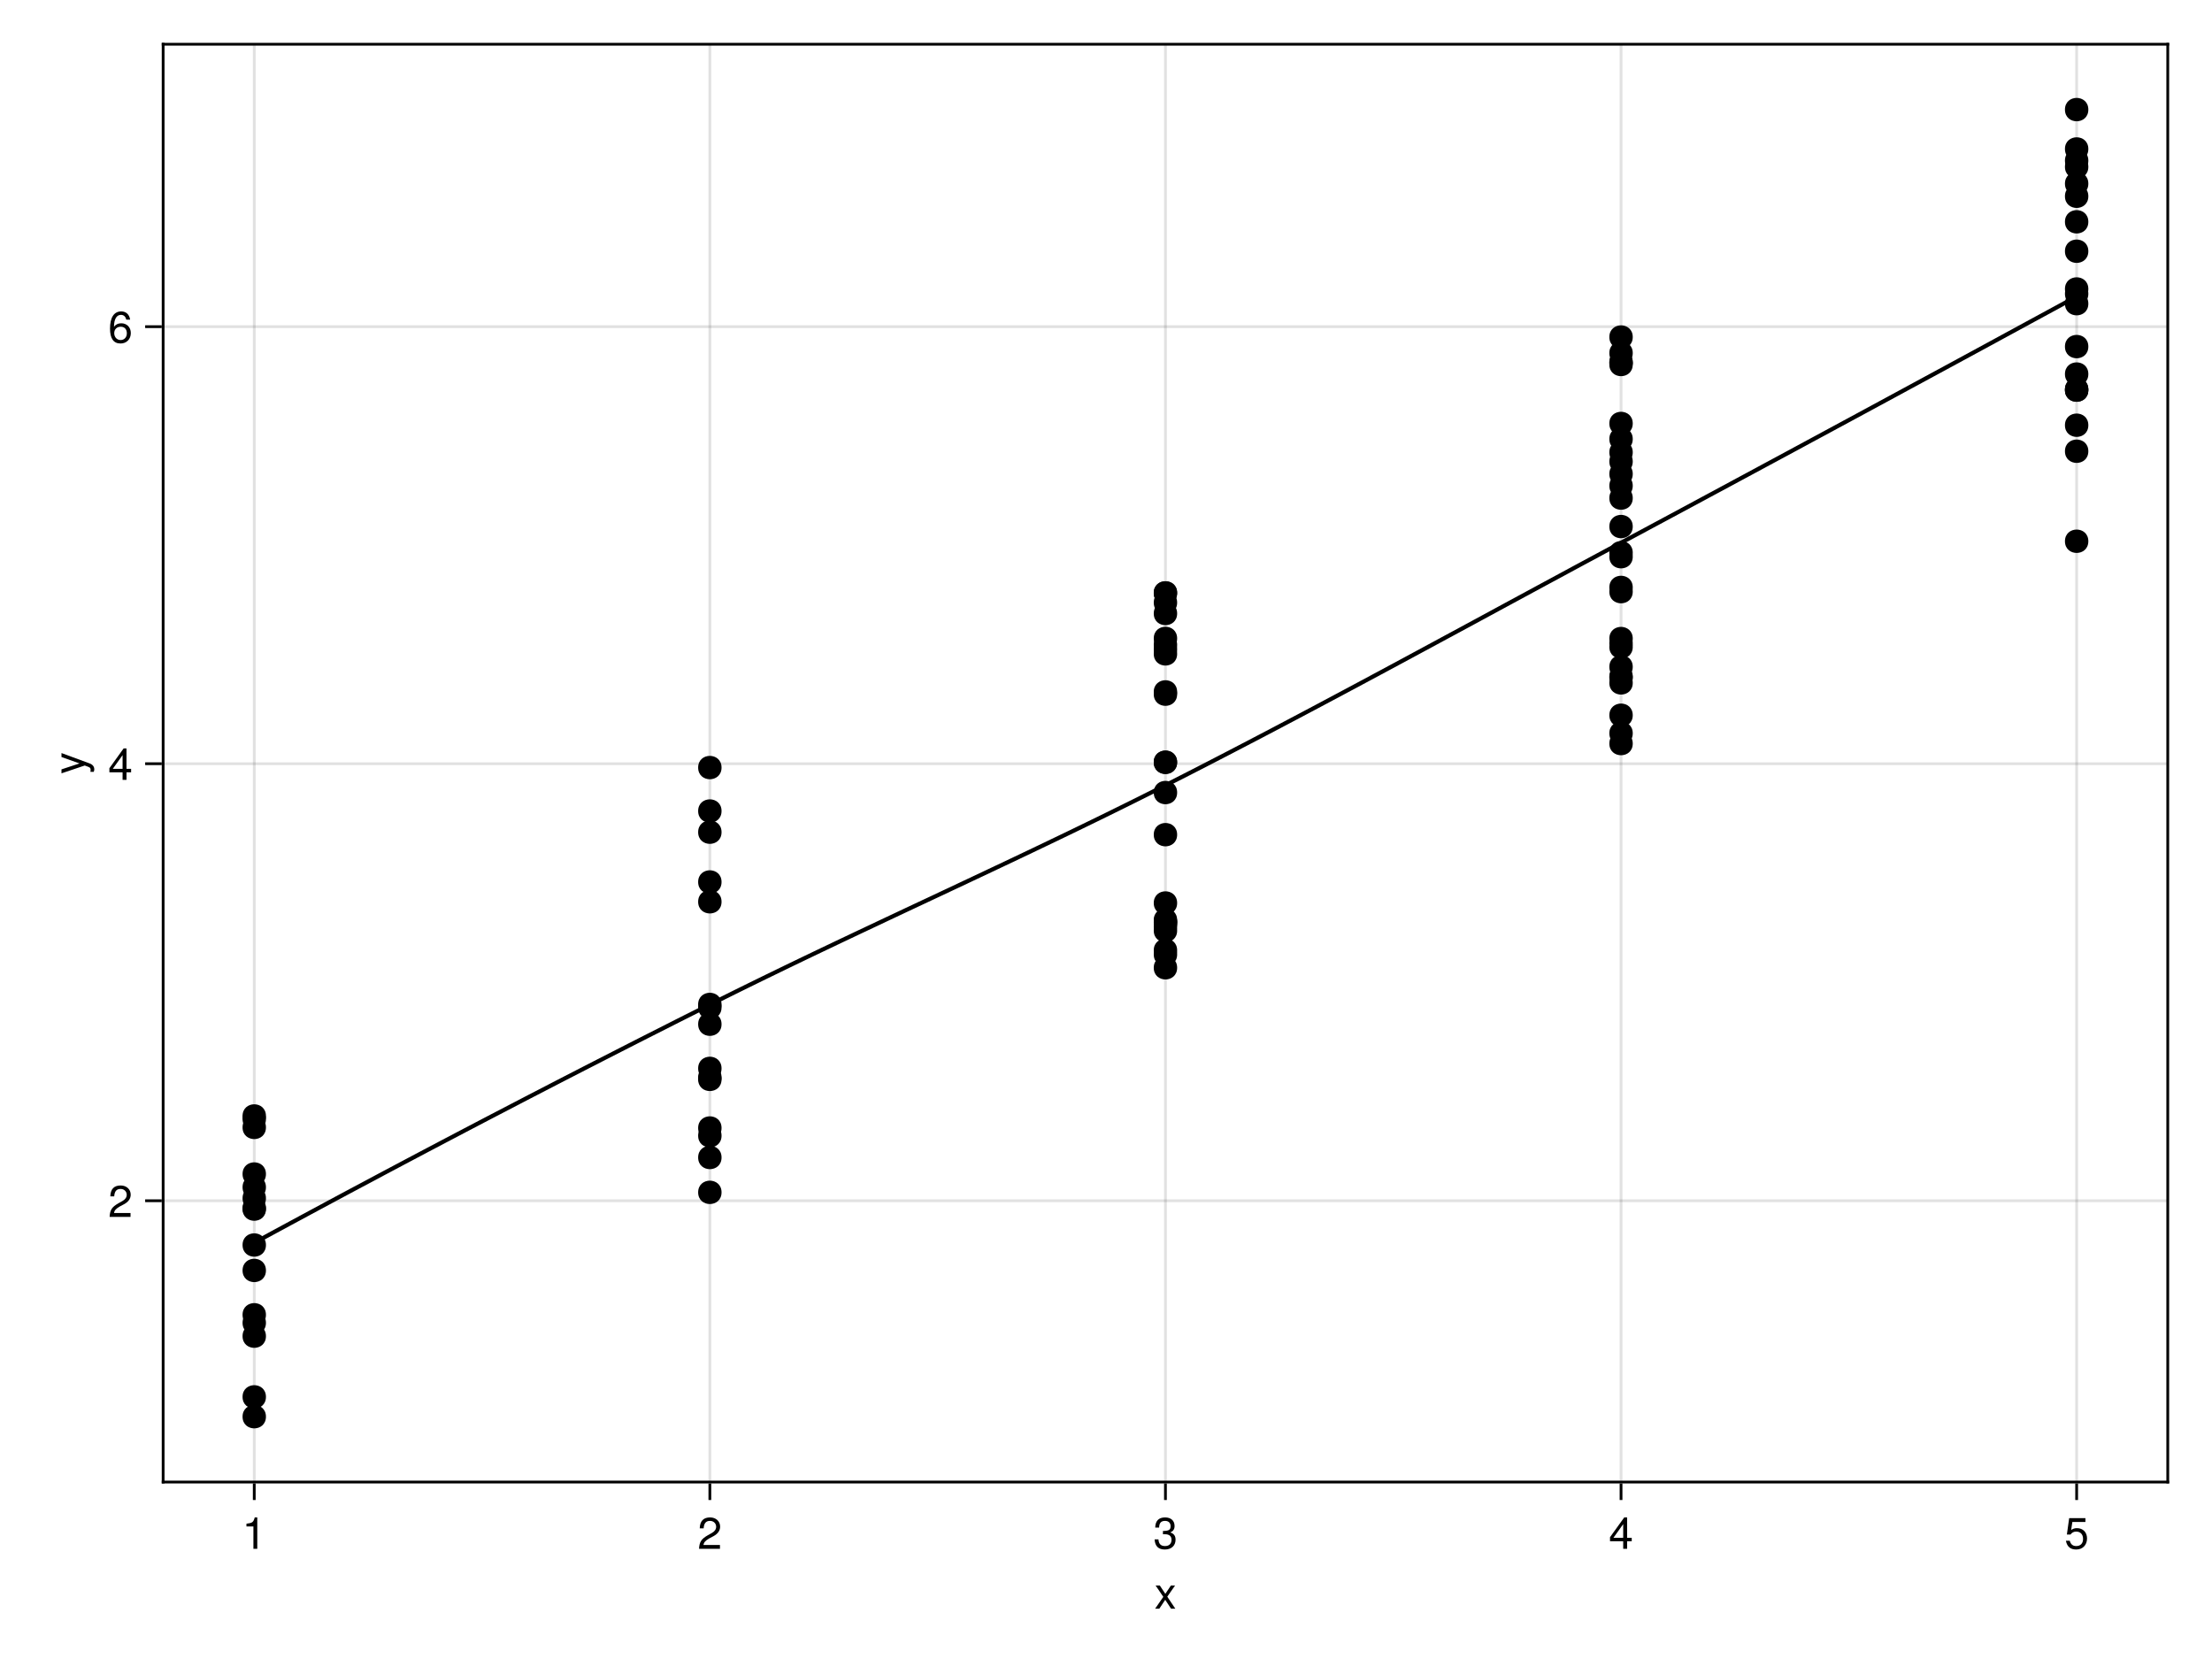 <?xml version="1.0" encoding="UTF-8"?>
<svg xmlns="http://www.w3.org/2000/svg" xmlns:xlink="http://www.w3.org/1999/xlink" width="600pt" height="450pt" viewBox="0 0 600 450" version="1.1">
<defs>
<g>
<symbol overflow="visible" id="glyph0-0-ohLiQid1">
<path style="stroke:none;" d="M 0.234 -8.75 C 0.234 -8.75 0.234 0 0.234 0 C 0.234 0 5.641 0 5.641 0 C 5.641 0 5.641 -8.75 5.641 -8.75 C 5.641 -8.75 0.234 -8.75 0.234 -8.75 Z M 0.859 -0.625 C 0.859 -0.625 0.859 -8.125 0.859 -8.125 C 0.859 -8.125 5.016 -8.125 5.016 -8.125 C 5.016 -8.125 5.016 -0.625 5.016 -0.625 C 5.016 -0.625 0.859 -0.625 0.859 -0.625 Z M 0.859 -0.625 "/>
</symbol>
<symbol overflow="visible" id="glyph0-1-ohLiQid1">
<path style="stroke:none;" d="M 5.672 0 C 5.672 0 4.516 0 4.516 0 C 4.516 0 2.938 -2.406 2.938 -2.406 C 2.938 -2.406 1.344 0 1.344 0 C 1.344 0 0.203 0 0.203 0 C 0.203 0 2.422 -3.203 2.422 -3.203 C 2.422 -3.203 0.328 -6.281 0.328 -6.281 C 0.328 -6.281 1.469 -6.281 1.469 -6.281 C 1.469 -6.281 2.969 -4.016 2.969 -4.016 C 2.969 -4.016 4.484 -6.281 4.484 -6.281 C 4.484 -6.281 5.609 -6.281 5.609 -6.281 C 5.609 -6.281 3.5 -3.25 3.5 -3.25 C 3.5 -3.25 5.672 0 5.672 0 Z M 5.672 0 "/>
</symbol>
<symbol overflow="visible" id="glyph1-0-ohLiQid1">
<path style="stroke:none;" d="M 0.234 -8.75 C 0.234 -8.75 0.234 0 0.234 0 C 0.234 0 5.641 0 5.641 0 C 5.641 0 5.641 -8.75 5.641 -8.75 C 5.641 -8.75 0.234 -8.75 0.234 -8.75 Z M 0.859 -0.625 C 0.859 -0.625 0.859 -8.125 0.859 -8.125 C 0.859 -8.125 5.016 -8.125 5.016 -8.125 C 5.016 -8.125 5.016 -0.625 5.016 -0.625 C 5.016 -0.625 0.859 -0.625 0.859 -0.625 Z M 0.859 -0.625 "/>
</symbol>
<symbol overflow="visible" id="glyph1-1-ohLiQid1">
<path style="stroke:none;" d="M 4.156 0 C 4.156 0 3.109 0 3.109 0 C 3.109 0 3.109 -6.062 3.109 -6.062 C 3.109 -6.062 1.219 -6.062 1.219 -6.062 C 1.219 -6.062 1.219 -6.812 1.219 -6.812 C 2.859 -7.016 3.094 -7.203 3.469 -8.516 C 3.469 -8.516 4.156 -8.516 4.156 -8.516 C 4.156 -8.516 4.156 0 4.156 0 Z M 4.156 0 "/>
</symbol>
<symbol overflow="visible" id="glyph2-0-ohLiQid1">
<path style="stroke:none;" d="M 0.234 -8.75 C 0.234 -8.75 0.234 0 0.234 0 C 0.234 0 5.641 0 5.641 0 C 5.641 0 5.641 -8.75 5.641 -8.75 C 5.641 -8.75 0.234 -8.75 0.234 -8.75 Z M 0.859 -0.625 C 0.859 -0.625 0.859 -8.125 0.859 -8.125 C 0.859 -8.125 5.016 -8.125 5.016 -8.125 C 5.016 -8.125 5.016 -0.625 5.016 -0.625 C 5.016 -0.625 0.859 -0.625 0.859 -0.625 Z M 0.859 -0.625 "/>
</symbol>
<symbol overflow="visible" id="glyph2-1-ohLiQid1">
<path style="stroke:none;" d="M 6.125 -6.016 C 6.125 -4.969 5.516 -4.078 4.328 -3.438 C 4.328 -3.438 3.125 -2.797 3.125 -2.797 C 2.094 -2.188 1.703 -1.734 1.594 -1.047 C 1.594 -1.047 6.078 -1.047 6.078 -1.047 C 6.078 -1.047 6.078 0 6.078 0 C 6.078 0 0.406 0 0.406 0 C 0.5 -1.875 1.016 -2.672 2.797 -3.688 C 2.797 -3.688 3.906 -4.312 3.906 -4.312 C 4.656 -4.734 5.047 -5.312 5.047 -5.984 C 5.047 -6.906 4.328 -7.578 3.375 -7.578 C 2.328 -7.578 1.734 -6.984 1.656 -5.562 C 1.656 -5.562 0.594 -5.562 0.594 -5.562 C 0.656 -7.625 1.672 -8.516 3.406 -8.516 C 5.016 -8.516 6.125 -7.453 6.125 -6.016 Z M 6.125 -6.016 "/>
</symbol>
<symbol overflow="visible" id="glyph3-0-ohLiQid1">
<path style="stroke:none;" d="M 0.234 -8.75 C 0.234 -8.75 0.234 0 0.234 0 C 0.234 0 5.641 0 5.641 0 C 5.641 0 5.641 -8.75 5.641 -8.75 C 5.641 -8.75 0.234 -8.75 0.234 -8.75 Z M 0.859 -0.625 C 0.859 -0.625 0.859 -8.125 0.859 -8.125 C 0.859 -8.125 5.016 -8.125 5.016 -8.125 C 5.016 -8.125 5.016 -0.625 5.016 -0.625 C 5.016 -0.625 0.859 -0.625 0.859 -0.625 Z M 0.859 -0.625 "/>
</symbol>
<symbol overflow="visible" id="glyph3-1-ohLiQid1">
<path style="stroke:none;" d="M 6.078 -2.469 C 6.078 -0.859 4.938 0.188 3.188 0.188 C 1.453 0.188 0.516 -0.672 0.391 -2.562 C 0.391 -2.562 1.438 -2.562 1.438 -2.562 C 1.516 -1.328 2.078 -0.75 3.234 -0.75 C 4.328 -0.75 4.984 -1.391 4.984 -2.453 C 4.984 -3.406 4.391 -3.953 3.234 -3.953 C 3.234 -3.953 2.656 -3.953 2.656 -3.953 C 2.656 -3.953 2.656 -4.844 2.656 -4.844 C 4.344 -4.844 4.734 -5.219 4.734 -6.125 C 4.734 -7.031 4.172 -7.578 3.234 -7.578 C 2.156 -7.578 1.641 -7.016 1.625 -5.766 C 1.625 -5.766 0.562 -5.766 0.562 -5.766 C 0.594 -7.578 1.516 -8.516 3.234 -8.516 C 4.844 -8.516 5.812 -7.625 5.812 -6.172 C 5.812 -5.312 5.422 -4.766 4.625 -4.453 C 5.656 -4.109 6.078 -3.5 6.078 -2.469 Z M 6.078 -2.469 "/>
</symbol>
<symbol overflow="visible" id="glyph3-2-ohLiQid1">
<path style="stroke:none;" d="M 6.156 -2.812 C 6.156 -1.016 4.953 0.188 3.234 0.188 C 1.734 0.188 0.766 -0.484 0.422 -2.188 C 0.422 -2.188 1.469 -2.188 1.469 -2.188 C 1.734 -1.219 2.297 -0.75 3.219 -0.75 C 4.375 -0.75 5.078 -1.453 5.078 -2.672 C 5.078 -3.938 4.359 -4.672 3.219 -4.672 C 2.562 -4.672 2.141 -4.469 1.656 -3.875 C 1.656 -3.875 0.688 -3.875 0.688 -3.875 C 0.688 -3.875 1.312 -8.328 1.312 -8.328 C 1.312 -8.328 5.719 -8.328 5.719 -8.328 C 5.719 -8.328 5.719 -7.281 5.719 -7.281 C 5.719 -7.281 2.172 -7.281 2.172 -7.281 C 2.172 -7.281 1.844 -5.094 1.844 -5.094 C 2.328 -5.453 2.812 -5.609 3.406 -5.609 C 5.047 -5.609 6.156 -4.5 6.156 -2.812 Z M 6.156 -2.812 "/>
</symbol>
<symbol overflow="visible" id="glyph4-0-ohLiQid1">
<path style="stroke:none;" d="M 0.234 -8.75 C 0.234 -8.75 0.234 0 0.234 0 C 0.234 0 5.641 0 5.641 0 C 5.641 0 5.641 -8.75 5.641 -8.75 C 5.641 -8.75 0.234 -8.75 0.234 -8.75 Z M 0.859 -0.625 C 0.859 -0.625 0.859 -8.125 0.859 -8.125 C 0.859 -8.125 5.016 -8.125 5.016 -8.125 C 5.016 -8.125 5.016 -0.625 5.016 -0.625 C 5.016 -0.625 0.859 -0.625 0.859 -0.625 Z M 0.859 -0.625 "/>
</symbol>
<symbol overflow="visible" id="glyph4-1-ohLiQid1">
<path style="stroke:none;" d="M 6.234 -2.047 C 6.234 -2.047 4.984 -2.047 4.984 -2.047 C 4.984 -2.047 4.984 0 4.984 0 C 4.984 0 3.922 0 3.922 0 C 3.922 0 3.922 -2.047 3.922 -2.047 C 3.922 -2.047 0.344 -2.047 0.344 -2.047 C 0.344 -2.047 0.344 -3.156 0.344 -3.156 C 0.344 -3.156 4.203 -8.516 4.203 -8.516 C 4.203 -8.516 4.984 -8.516 4.984 -8.516 C 4.984 -8.516 4.984 -2.984 4.984 -2.984 C 4.984 -2.984 6.234 -2.984 6.234 -2.984 C 6.234 -2.984 6.234 -2.047 6.234 -2.047 Z M 3.922 -2.984 C 3.922 -2.984 3.922 -6.703 3.922 -6.703 C 3.922 -6.703 1.266 -2.984 1.266 -2.984 C 1.266 -2.984 3.922 -2.984 3.922 -2.984 Z M 3.922 -2.984 "/>
</symbol>
<symbol overflow="visible" id="glyph5-0-ohLiQid1">
<path style="stroke:none;" d="M -8.75 -0.234 C -8.75 -0.234 0 -0.234 0 -0.234 C 0 -0.234 0 -5.641 0 -5.641 C 0 -5.641 -8.75 -5.641 -8.75 -5.641 C -8.75 -5.641 -8.75 -0.234 -8.75 -0.234 Z M -0.625 -0.859 C -0.625 -0.859 -8.125 -0.859 -8.125 -0.859 C -8.125 -0.859 -8.125 -5.016 -8.125 -5.016 C -8.125 -5.016 -0.625 -5.016 -0.625 -5.016 C -0.625 -5.016 -0.625 -0.859 -0.625 -0.859 Z M -0.625 -0.859 "/>
</symbol>
<symbol overflow="visible" id="glyph5-1-ohLiQid1">
<path style="stroke:none;" d="M -6.281 -5.734 C -6.281 -5.734 1.312 -2.938 1.312 -2.938 C 2.219 -2.609 2.609 -2.031 2.609 -1.312 C 2.609 -1.062 2.562 -0.859 2.453 -0.641 C 2.453 -0.641 1.562 -0.641 1.562 -0.641 C 1.609 -0.859 1.625 -1.031 1.625 -1.172 C 1.625 -1.609 1.469 -1.812 1.016 -1.984 C 1.016 -1.984 0.031 -2.359 0.031 -2.359 C 0.031 -2.359 -6.281 -0.234 -6.281 -0.234 C -6.281 -0.234 -6.281 -1.312 -6.281 -1.312 C -6.281 -1.312 -1.391 -2.922 -1.391 -2.922 C -1.391 -2.922 -6.281 -4.656 -6.281 -4.656 C -6.281 -4.656 -6.281 -5.734 -6.281 -5.734 Z M -6.281 -5.734 "/>
</symbol>
<symbol overflow="visible" id="glyph6-0-ohLiQid1">
<path style="stroke:none;" d="M 0.234 -8.75 C 0.234 -8.75 0.234 0 0.234 0 C 0.234 0 5.641 0 5.641 0 C 5.641 0 5.641 -8.75 5.641 -8.75 C 5.641 -8.75 0.234 -8.75 0.234 -8.75 Z M 0.859 -0.625 C 0.859 -0.625 0.859 -8.125 0.859 -8.125 C 0.859 -8.125 5.016 -8.125 5.016 -8.125 C 5.016 -8.125 5.016 -0.625 5.016 -0.625 C 5.016 -0.625 0.859 -0.625 0.859 -0.625 Z M 0.859 -0.625 "/>
</symbol>
<symbol overflow="visible" id="glyph6-1-ohLiQid1">
<path style="stroke:none;" d="M 6.125 -6.016 C 6.125 -4.969 5.516 -4.078 4.328 -3.438 C 4.328 -3.438 3.125 -2.797 3.125 -2.797 C 2.094 -2.188 1.703 -1.734 1.594 -1.047 C 1.594 -1.047 6.078 -1.047 6.078 -1.047 C 6.078 -1.047 6.078 0 6.078 0 C 6.078 0 0.406 0 0.406 0 C 0.5 -1.875 1.016 -2.672 2.797 -3.688 C 2.797 -3.688 3.906 -4.312 3.906 -4.312 C 4.656 -4.734 5.047 -5.312 5.047 -5.984 C 5.047 -6.906 4.328 -7.578 3.375 -7.578 C 2.328 -7.578 1.734 -6.984 1.656 -5.562 C 1.656 -5.562 0.594 -5.562 0.594 -5.562 C 0.656 -7.625 1.672 -8.516 3.406 -8.516 C 5.016 -8.516 6.125 -7.453 6.125 -6.016 Z M 6.125 -6.016 "/>
</symbol>
<symbol overflow="visible" id="glyph7-0-ohLiQid1">
<path style="stroke:none;" d="M 0.234 -8.75 C 0.234 -8.75 0.234 0 0.234 0 C 0.234 0 5.641 0 5.641 0 C 5.641 0 5.641 -8.75 5.641 -8.75 C 5.641 -8.75 0.234 -8.75 0.234 -8.75 Z M 0.859 -0.625 C 0.859 -0.625 0.859 -8.125 0.859 -8.125 C 0.859 -8.125 5.016 -8.125 5.016 -8.125 C 5.016 -8.125 5.016 -0.625 5.016 -0.625 C 5.016 -0.625 0.859 -0.625 0.859 -0.625 Z M 0.859 -0.625 "/>
</symbol>
<symbol overflow="visible" id="glyph7-1-ohLiQid1">
<path style="stroke:none;" d="M 6.234 -2.047 C 6.234 -2.047 4.984 -2.047 4.984 -2.047 C 4.984 -2.047 4.984 0 4.984 0 C 4.984 0 3.922 0 3.922 0 C 3.922 0 3.922 -2.047 3.922 -2.047 C 3.922 -2.047 0.344 -2.047 0.344 -2.047 C 0.344 -2.047 0.344 -3.156 0.344 -3.156 C 0.344 -3.156 4.203 -8.516 4.203 -8.516 C 4.203 -8.516 4.984 -8.516 4.984 -8.516 C 4.984 -8.516 4.984 -2.984 4.984 -2.984 C 4.984 -2.984 6.234 -2.984 6.234 -2.984 C 6.234 -2.984 6.234 -2.047 6.234 -2.047 Z M 3.922 -2.984 C 3.922 -2.984 3.922 -6.703 3.922 -6.703 C 3.922 -6.703 1.266 -2.984 1.266 -2.984 C 1.266 -2.984 3.922 -2.984 3.922 -2.984 Z M 3.922 -2.984 "/>
</symbol>
<symbol overflow="visible" id="glyph8-0-ohLiQid1">
<path style="stroke:none;" d="M 0.234 -8.75 C 0.234 -8.75 0.234 0 0.234 0 C 0.234 0 5.641 0 5.641 0 C 5.641 0 5.641 -8.75 5.641 -8.75 C 5.641 -8.75 0.234 -8.75 0.234 -8.75 Z M 0.859 -0.625 C 0.859 -0.625 0.859 -8.125 0.859 -8.125 C 0.859 -8.125 5.016 -8.125 5.016 -8.125 C 5.016 -8.125 5.016 -0.625 5.016 -0.625 C 5.016 -0.625 0.859 -0.625 0.859 -0.625 Z M 0.859 -0.625 "/>
</symbol>
<symbol overflow="visible" id="glyph8-1-ohLiQid1">
<path style="stroke:none;" d="M 6.156 -2.641 C 6.156 -0.969 4.984 0.188 3.375 0.188 C 1.422 0.188 0.516 -1.219 0.516 -3.875 C 0.516 -6.844 1.578 -8.516 3.562 -8.516 C 4.859 -8.516 5.766 -7.688 5.969 -6.281 C 5.969 -6.281 4.922 -6.281 4.922 -6.281 C 4.75 -7.109 4.234 -7.578 3.484 -7.578 C 2.281 -7.578 1.609 -6.422 1.594 -4.344 C 2.047 -4.969 2.719 -5.297 3.547 -5.297 C 5.078 -5.297 6.156 -4.219 6.156 -2.641 Z M 5.078 -2.562 C 5.078 -3.703 4.438 -4.359 3.422 -4.359 C 2.375 -4.359 1.656 -3.672 1.656 -2.609 C 1.656 -1.531 2.406 -0.75 3.391 -0.75 C 4.359 -0.75 5.078 -1.484 5.078 -2.562 Z M 5.078 -2.562 "/>
</symbol>
</g>
</defs>
<g id="surface1-ohLiQid1">
<rect x="0" y="0" width="600" height="450" style="fill:rgb(100%,100%,100%);fill-opacity:1;stroke:none;"/>
<path style=" stroke:none;fill-rule:nonzero;fill:rgb(100%,100%,100%);fill-opacity:1;" d="M 44.25 402 L 588 402 L 588 12 L 44.25 12 Z M 44.25 402 "/>
<path style="fill:none;stroke-width:1;stroke-linecap:butt;stroke-linejoin:miter;stroke:rgb(0%,0%,0%);stroke-opacity:0.12;stroke-miterlimit:2;" d="M 91.953 536 L 91.953 16 " transform="matrix(0.75,0,0,0.75,0,0)"/>
<path style="fill:none;stroke-width:1;stroke-linecap:butt;stroke-linejoin:miter;stroke:rgb(0%,0%,0%);stroke-opacity:0.12;stroke-miterlimit:2;" d="M 256.729 536 L 256.729 16 " transform="matrix(0.75,0,0,0.75,0,0)"/>
<path style="fill:none;stroke-width:1;stroke-linecap:butt;stroke-linejoin:miter;stroke:rgb(0%,0%,0%);stroke-opacity:0.12;stroke-miterlimit:2;" d="M 421.5 536 L 421.5 16 " transform="matrix(0.75,0,0,0.75,0,0)"/>
<path style="fill:none;stroke-width:1;stroke-linecap:butt;stroke-linejoin:miter;stroke:rgb(0%,0%,0%);stroke-opacity:0.12;stroke-miterlimit:2;" d="M 586.271 536 L 586.271 16 " transform="matrix(0.75,0,0,0.75,0,0)"/>
<path style="fill:none;stroke-width:1;stroke-linecap:butt;stroke-linejoin:miter;stroke:rgb(0%,0%,0%);stroke-opacity:0.12;stroke-miterlimit:2;" d="M 751.047 536 L 751.047 16 " transform="matrix(0.75,0,0,0.75,0,0)"/>
<path style="fill:none;stroke-width:1;stroke-linecap:butt;stroke-linejoin:miter;stroke:rgb(0%,0%,0%);stroke-opacity:0.12;stroke-miterlimit:2;" d="M 59 434.266 L 784 434.266 " transform="matrix(0.75,0,0,0.75,0,0)"/>
<path style="fill:none;stroke-width:1;stroke-linecap:butt;stroke-linejoin:miter;stroke:rgb(0%,0%,0%);stroke-opacity:0.12;stroke-miterlimit:2;" d="M 59 276.208 L 784 276.208 " transform="matrix(0.75,0,0,0.75,0,0)"/>
<path style="fill:none;stroke-width:1;stroke-linecap:butt;stroke-linejoin:miter;stroke:rgb(0%,0%,0%);stroke-opacity:0.12;stroke-miterlimit:2;" d="M 59 118.146 L 784 118.146 " transform="matrix(0.75,0,0,0.75,0,0)"/>
<g style="fill:rgb(0%,0%,0%);fill-opacity:1;">
  <use xlink:href="#glyph0-1-ohLiQid1" x="313.125" y="436.344"/>
</g>
<g style="fill:rgb(0%,0%,0%);fill-opacity:1;">
  <use xlink:href="#glyph1-1-ohLiQid1" x="65.63" y="420.114"/>
</g>
<g style="fill:rgb(0%,0%,0%);fill-opacity:1;">
  <use xlink:href="#glyph2-1-ohLiQid1" x="189.209" y="420.114"/>
</g>
<g style="fill:rgb(0%,0%,0%);fill-opacity:1;">
  <use xlink:href="#glyph3-1-ohLiQid1" x="312.789" y="420.114"/>
</g>
<g style="fill:rgb(0%,0%,0%);fill-opacity:1;">
  <use xlink:href="#glyph4-1-ohLiQid1" x="436.369" y="420.114"/>
</g>
<g style="fill:rgb(0%,0%,0%);fill-opacity:1;">
  <use xlink:href="#glyph3-2-ohLiQid1" x="559.948" y="420.114"/>
</g>
<g style="fill:rgb(0%,0%,0%);fill-opacity:1;">
  <use xlink:href="#glyph5-1-ohLiQid1" x="22.962" y="210"/>
</g>
<g style="fill:rgb(0%,0%,0%);fill-opacity:1;">
  <use xlink:href="#glyph6-1-ohLiQid1" x="29.328" y="330.073"/>
</g>
<g style="fill:rgb(0%,0%,0%);fill-opacity:1;">
  <use xlink:href="#glyph7-1-ohLiQid1" x="29.328" y="211.529"/>
</g>
<g style="fill:rgb(0%,0%,0%);fill-opacity:1;">
  <use xlink:href="#glyph8-1-ohLiQid1" x="29.328" y="92.985"/>
</g>
<path style=" stroke:none;fill-rule:nonzero;fill:rgb(0%,0%,0%);fill-opacity:1;" d="M 72.137 327.711 C 72.137 323.48 65.793 323.48 65.793 327.711 C 65.793 331.941 72.137 331.941 72.137 327.711 Z M 72.137 327.711 "/>
<path style=" stroke:none;fill-rule:nonzero;fill:rgb(0%,0%,0%);fill-opacity:1;" d="M 566.457 29.727 C 566.457 25.496 560.113 25.496 560.113 29.727 C 560.113 33.957 566.457 33.957 566.457 29.727 Z M 566.457 29.727 "/>
<path style=" stroke:none;fill-rule:nonzero;fill:rgb(0%,0%,0%);fill-opacity:1;" d="M 566.457 105.805 C 566.457 101.574 560.113 101.574 560.113 105.805 C 560.113 110.035 566.457 110.035 566.457 105.805 Z M 566.457 105.805 "/>
<path style=" stroke:none;fill-rule:nonzero;fill:rgb(0%,0%,0%);fill-opacity:1;" d="M 319.297 174.91 C 319.297 170.68 312.953 170.68 312.953 174.91 C 312.953 179.141 319.297 179.141 319.297 174.91 Z M 319.297 174.91 "/>
<path style=" stroke:none;fill-rule:nonzero;fill:rgb(0%,0%,0%);fill-opacity:1;" d="M 442.879 125.188 C 442.879 120.957 436.531 120.957 436.531 125.188 C 436.531 129.418 442.879 129.418 442.879 125.188 Z M 442.879 125.188 "/>
<path style=" stroke:none;fill-rule:nonzero;fill:rgb(0%,0%,0%);fill-opacity:1;" d="M 319.297 252.422 C 319.297 248.195 312.953 248.195 312.953 252.422 C 312.953 256.652 319.297 256.652 319.297 252.422 Z M 319.297 252.422 "/>
<path style=" stroke:none;fill-rule:nonzero;fill:rgb(0%,0%,0%);fill-opacity:1;" d="M 72.137 384.273 C 72.137 380.043 65.793 380.043 65.793 384.273 C 65.793 388.504 72.137 388.504 72.137 384.273 Z M 72.137 384.273 "/>
<path style=" stroke:none;fill-rule:nonzero;fill:rgb(0%,0%,0%);fill-opacity:1;" d="M 566.457 68.145 C 566.457 63.914 560.113 63.914 560.113 68.145 C 560.113 72.375 566.457 72.375 566.457 68.145 Z M 566.457 68.145 "/>
<path style=" stroke:none;fill-rule:nonzero;fill:rgb(0%,0%,0%);fill-opacity:1;" d="M 319.297 250.109 C 319.297 245.879 312.953 245.879 312.953 250.109 C 312.953 254.34 319.297 254.34 319.297 250.109 Z M 319.297 250.109 "/>
<path style=" stroke:none;fill-rule:nonzero;fill:rgb(0%,0%,0%);fill-opacity:1;" d="M 442.879 149.922 C 442.879 145.695 436.531 145.695 436.531 149.922 C 436.531 154.152 442.879 154.152 442.879 149.922 Z M 442.879 149.922 "/>
<path style=" stroke:none;fill-rule:nonzero;fill:rgb(0%,0%,0%);fill-opacity:1;" d="M 442.879 135.105 C 442.879 130.875 436.531 130.875 436.531 135.105 C 436.531 139.336 442.879 139.336 442.879 135.105 Z M 442.879 135.105 "/>
<path style=" stroke:none;fill-rule:nonzero;fill:rgb(0%,0%,0%);fill-opacity:1;" d="M 442.879 185.234 C 442.879 181.004 436.531 181.004 436.531 185.234 C 436.531 189.465 442.879 189.465 442.879 185.234 Z M 442.879 185.234 "/>
<path style=" stroke:none;fill-rule:nonzero;fill:rgb(0%,0%,0%);fill-opacity:1;" d="M 319.297 258.891 C 319.297 254.66 312.953 254.66 312.953 258.891 C 312.953 263.121 319.297 263.121 319.297 258.891 Z M 319.297 258.891 "/>
<path style=" stroke:none;fill-rule:nonzero;fill:rgb(0%,0%,0%);fill-opacity:1;" d="M 319.297 173.172 C 319.297 168.941 312.953 168.941 312.953 173.172 C 312.953 177.402 319.297 177.402 319.297 173.172 Z M 319.297 173.172 "/>
<path style=" stroke:none;fill-rule:nonzero;fill:rgb(0%,0%,0%);fill-opacity:1;" d="M 442.879 174.496 C 442.879 170.266 436.531 170.266 436.531 174.496 C 436.531 178.727 442.879 178.727 442.879 174.496 Z M 442.879 174.496 "/>
<path style=" stroke:none;fill-rule:nonzero;fill:rgb(0%,0%,0%);fill-opacity:1;" d="M 72.137 322.039 C 72.137 317.809 65.793 317.809 65.793 322.039 C 65.793 326.27 72.137 326.27 72.137 322.039 Z M 72.137 322.039 "/>
<path style=" stroke:none;fill-rule:nonzero;fill:rgb(0%,0%,0%);fill-opacity:1;" d="M 442.879 131.762 C 442.879 127.531 436.531 127.531 436.531 131.762 C 436.531 135.992 442.879 135.992 442.879 131.762 Z M 442.879 131.762 "/>
<path style=" stroke:none;fill-rule:nonzero;fill:rgb(0%,0%,0%);fill-opacity:1;" d="M 566.457 78.387 C 566.457 74.156 560.113 74.156 560.113 78.387 C 560.113 82.617 566.457 82.617 566.457 78.387 Z M 566.457 78.387 "/>
<path style=" stroke:none;fill-rule:nonzero;fill:rgb(0%,0%,0%);fill-opacity:1;" d="M 72.137 303.535 C 72.137 299.305 65.793 299.305 65.793 303.535 C 65.793 307.766 72.137 307.766 72.137 303.535 Z M 72.137 303.535 "/>
<path style=" stroke:none;fill-rule:nonzero;fill:rgb(0%,0%,0%);fill-opacity:1;" d="M 442.879 201.688 C 442.879 197.457 436.531 197.457 436.531 201.688 C 436.531 205.918 442.879 205.918 442.879 201.688 Z M 442.879 201.688 "/>
<path style=" stroke:none;fill-rule:nonzero;fill:rgb(0%,0%,0%);fill-opacity:1;" d="M 195.719 239.234 C 195.719 235.004 189.371 235.004 189.371 239.234 C 189.371 243.465 195.719 243.465 195.719 239.234 Z M 195.719 239.234 "/>
<path style=" stroke:none;fill-rule:nonzero;fill:rgb(0%,0%,0%);fill-opacity:1;" d="M 319.297 257.781 C 319.297 253.551 312.953 253.551 312.953 257.781 C 312.953 262.008 319.297 262.008 319.297 257.781 Z M 319.297 257.781 "/>
<path style=" stroke:none;fill-rule:nonzero;fill:rgb(0%,0%,0%);fill-opacity:1;" d="M 195.719 313.965 C 195.719 309.734 189.371 309.734 189.371 313.965 C 189.371 318.195 195.719 318.195 195.719 313.965 Z M 195.719 313.965 "/>
<path style=" stroke:none;fill-rule:nonzero;fill:rgb(0%,0%,0%);fill-opacity:1;" d="M 566.457 53.234 C 566.457 49.008 560.113 49.008 560.113 53.234 C 560.113 57.465 566.457 57.465 566.457 53.234 Z M 566.457 53.234 "/>
<path style=" stroke:none;fill-rule:nonzero;fill:rgb(0%,0%,0%);fill-opacity:1;" d="M 442.879 98.293 C 442.879 94.062 436.531 94.062 436.531 98.293 C 436.531 102.523 442.879 102.523 442.879 98.293 Z M 442.879 98.293 "/>
<path style=" stroke:none;fill-rule:nonzero;fill:rgb(0%,0%,0%);fill-opacity:1;" d="M 566.457 79.68 C 566.457 75.449 560.113 75.449 560.113 79.68 C 560.113 83.91 566.457 83.91 566.457 79.68 Z M 566.457 79.68 "/>
<path style=" stroke:none;fill-rule:nonzero;fill:rgb(0%,0%,0%);fill-opacity:1;" d="M 72.137 344.605 C 72.137 340.375 65.793 340.375 65.793 344.605 C 65.793 348.832 72.137 348.832 72.137 344.605 Z M 72.137 344.605 "/>
<path style=" stroke:none;fill-rule:nonzero;fill:rgb(0%,0%,0%);fill-opacity:1;" d="M 442.879 91.422 C 442.879 87.191 436.531 87.191 436.531 91.422 C 436.531 95.652 442.879 95.652 442.879 91.422 Z M 442.879 91.422 "/>
<path style=" stroke:none;fill-rule:nonzero;fill:rgb(0%,0%,0%);fill-opacity:1;" d="M 442.879 151.004 C 442.879 146.773 436.531 146.773 436.531 151.004 C 436.531 155.234 442.879 155.234 442.879 151.004 Z M 442.879 151.004 "/>
<path style=" stroke:none;fill-rule:nonzero;fill:rgb(0%,0%,0%);fill-opacity:1;" d="M 442.879 194.004 C 442.879 189.773 436.531 189.773 436.531 194.004 C 436.531 198.23 442.879 198.23 442.879 194.004 Z M 442.879 194.004 "/>
<path style=" stroke:none;fill-rule:nonzero;fill:rgb(0%,0%,0%);fill-opacity:1;" d="M 195.719 208.199 C 195.719 203.973 189.371 203.973 189.371 208.199 C 189.371 212.43 195.719 212.43 195.719 208.199 Z M 195.719 208.199 "/>
<path style=" stroke:none;fill-rule:nonzero;fill:rgb(0%,0%,0%);fill-opacity:1;" d="M 442.879 122.688 C 442.879 118.461 436.531 118.461 436.531 122.688 C 436.531 126.918 442.879 126.918 442.879 122.688 Z M 442.879 122.688 "/>
<path style=" stroke:none;fill-rule:nonzero;fill:rgb(0%,0%,0%);fill-opacity:1;" d="M 72.137 305.805 C 72.137 301.574 65.793 301.574 65.793 305.805 C 65.793 310.035 72.137 310.035 72.137 305.805 Z M 72.137 305.805 "/>
<path style=" stroke:none;fill-rule:nonzero;fill:rgb(0%,0%,0%);fill-opacity:1;" d="M 566.457 94.012 C 566.457 89.781 560.113 89.781 560.113 94.012 C 560.113 98.242 566.457 98.242 566.457 94.012 Z M 566.457 94.012 "/>
<path style=" stroke:none;fill-rule:nonzero;fill:rgb(0%,0%,0%);fill-opacity:1;" d="M 319.297 160.816 C 319.297 156.586 312.953 156.586 312.953 160.816 C 312.953 165.047 319.297 165.047 319.297 160.816 Z M 319.297 160.816 "/>
<path style=" stroke:none;fill-rule:nonzero;fill:rgb(0%,0%,0%);fill-opacity:1;" d="M 566.457 82.371 C 566.457 78.141 560.113 78.141 560.113 82.371 C 560.113 86.602 566.457 86.602 566.457 82.371 Z M 566.457 82.371 "/>
<path style=" stroke:none;fill-rule:nonzero;fill:rgb(0%,0%,0%);fill-opacity:1;" d="M 319.297 176.121 C 319.297 171.891 312.953 171.891 312.953 176.121 C 312.953 180.352 319.297 180.352 319.297 176.121 Z M 319.297 176.121 "/>
<path style=" stroke:none;fill-rule:nonzero;fill:rgb(0%,0%,0%);fill-opacity:1;" d="M 319.297 250.586 C 319.297 246.355 312.953 246.355 312.953 250.586 C 312.953 254.816 319.297 254.816 319.297 250.586 Z M 319.297 250.586 "/>
<path style=" stroke:none;fill-rule:nonzero;fill:rgb(0%,0%,0%);fill-opacity:1;" d="M 319.297 250.113 C 319.297 245.883 312.953 245.883 312.953 250.113 C 312.953 254.344 319.297 254.344 319.297 250.113 Z M 319.297 250.113 "/>
<path style=" stroke:none;fill-rule:nonzero;fill:rgb(0%,0%,0%);fill-opacity:1;" d="M 72.137 337.703 C 72.137 333.473 65.793 333.473 65.793 337.703 C 65.793 341.934 72.137 341.934 72.137 337.703 Z M 72.137 337.703 "/>
<path style=" stroke:none;fill-rule:nonzero;fill:rgb(0%,0%,0%);fill-opacity:1;" d="M 566.457 40.41 C 566.457 36.18 560.113 36.18 560.113 40.41 C 560.113 44.641 566.457 44.641 566.457 40.41 Z M 566.457 40.41 "/>
<path style=" stroke:none;fill-rule:nonzero;fill:rgb(0%,0%,0%);fill-opacity:1;" d="M 566.457 105.574 C 566.457 101.344 560.113 101.344 560.113 105.574 C 560.113 109.805 566.457 109.805 566.457 105.574 Z M 566.457 105.574 "/>
<path style=" stroke:none;fill-rule:nonzero;fill:rgb(0%,0%,0%);fill-opacity:1;" d="M 195.719 323.422 C 195.719 319.191 189.371 319.191 189.371 323.422 C 189.371 327.652 195.719 327.652 195.719 323.422 Z M 195.719 323.422 "/>
<path style=" stroke:none;fill-rule:nonzero;fill:rgb(0%,0%,0%);fill-opacity:1;" d="M 442.879 98.305 C 442.879 94.074 436.531 94.074 436.531 98.305 C 436.531 102.535 442.879 102.535 442.879 98.305 Z M 442.879 98.305 "/>
<path style=" stroke:none;fill-rule:nonzero;fill:rgb(0%,0%,0%);fill-opacity:1;" d="M 442.879 180.883 C 442.879 176.652 436.531 176.652 436.531 180.883 C 436.531 185.113 442.879 185.113 442.879 180.883 Z M 442.879 180.883 "/>
<path style=" stroke:none;fill-rule:nonzero;fill:rgb(0%,0%,0%);fill-opacity:1;" d="M 566.457 101.465 C 566.457 97.234 560.113 97.234 560.113 101.465 C 560.113 105.695 566.457 105.695 566.457 101.465 Z M 566.457 101.465 "/>
<path style=" stroke:none;fill-rule:nonzero;fill:rgb(0%,0%,0%);fill-opacity:1;" d="M 566.457 49.812 C 566.457 45.582 560.113 45.582 560.113 49.812 C 560.113 54.043 566.457 54.043 566.457 49.812 Z M 566.457 49.812 "/>
<path style=" stroke:none;fill-rule:nonzero;fill:rgb(0%,0%,0%);fill-opacity:1;" d="M 72.137 302.707 C 72.137 298.477 65.793 298.477 65.793 302.707 C 65.793 306.938 72.137 306.938 72.137 302.707 Z M 72.137 302.707 "/>
<path style=" stroke:none;fill-rule:nonzero;fill:rgb(0%,0%,0%);fill-opacity:1;" d="M 319.297 262.504 C 319.297 258.273 312.953 258.273 312.953 262.504 C 312.953 266.734 319.297 266.734 319.297 262.504 Z M 319.297 262.504 "/>
<path style=" stroke:none;fill-rule:nonzero;fill:rgb(0%,0%,0%);fill-opacity:1;" d="M 319.297 206.734 C 319.297 202.504 312.953 202.504 312.953 206.734 C 312.953 210.965 319.297 210.965 319.297 206.734 Z M 319.297 206.734 "/>
<path style=" stroke:none;fill-rule:nonzero;fill:rgb(0%,0%,0%);fill-opacity:1;" d="M 319.297 214.977 C 319.297 210.746 312.953 210.746 312.953 214.977 C 312.953 219.207 319.297 219.207 319.297 214.977 Z M 319.297 214.977 "/>
<path style=" stroke:none;fill-rule:nonzero;fill:rgb(0%,0%,0%);fill-opacity:1;" d="M 442.879 183.492 C 442.879 179.262 436.531 179.262 436.531 183.492 C 436.531 187.723 442.879 187.723 442.879 183.492 Z M 442.879 183.492 "/>
<path style=" stroke:none;fill-rule:nonzero;fill:rgb(0%,0%,0%);fill-opacity:1;" d="M 72.137 318.449 C 72.137 314.219 65.793 314.219 65.793 318.449 C 65.793 322.68 72.137 322.68 72.137 318.449 Z M 72.137 318.449 "/>
<path style=" stroke:none;fill-rule:nonzero;fill:rgb(0%,0%,0%);fill-opacity:1;" d="M 442.879 198.902 C 442.879 194.676 436.531 194.676 436.531 198.902 C 436.531 203.133 442.879 203.133 442.879 198.902 Z M 442.879 198.902 "/>
<path style=" stroke:none;fill-rule:nonzero;fill:rgb(0%,0%,0%);fill-opacity:1;" d="M 72.137 356.633 C 72.137 352.402 65.793 352.402 65.793 356.633 C 65.793 360.863 72.137 360.863 72.137 356.633 Z M 72.137 356.633 "/>
<path style=" stroke:none;fill-rule:nonzero;fill:rgb(0%,0%,0%);fill-opacity:1;" d="M 319.297 226.402 C 319.297 222.172 312.953 222.172 312.953 226.402 C 312.953 230.633 319.297 230.633 319.297 226.402 Z M 319.297 226.402 "/>
<path style=" stroke:none;fill-rule:nonzero;fill:rgb(0%,0%,0%);fill-opacity:1;" d="M 442.879 114.863 C 442.879 110.633 436.531 110.633 436.531 114.863 C 436.531 119.094 442.879 119.094 442.879 114.863 Z M 442.879 114.863 "/>
<path style=" stroke:none;fill-rule:nonzero;fill:rgb(0%,0%,0%);fill-opacity:1;" d="M 72.137 358.816 C 72.137 354.586 65.793 354.586 65.793 358.816 C 65.793 363.047 72.137 363.047 72.137 358.816 Z M 72.137 358.816 "/>
<path style=" stroke:none;fill-rule:nonzero;fill:rgb(0%,0%,0%);fill-opacity:1;" d="M 566.457 115.34 C 566.457 111.109 560.113 111.109 560.113 115.34 C 560.113 119.57 566.457 119.57 566.457 115.34 Z M 566.457 115.34 "/>
<path style=" stroke:none;fill-rule:nonzero;fill:rgb(0%,0%,0%);fill-opacity:1;" d="M 319.297 206.793 C 319.297 202.562 312.953 202.562 312.953 206.793 C 312.953 211.023 319.297 211.023 319.297 206.793 Z M 319.297 206.793 "/>
<path style=" stroke:none;fill-rule:nonzero;fill:rgb(0%,0%,0%);fill-opacity:1;" d="M 442.879 98.867 C 442.879 94.637 436.531 94.637 436.531 98.867 C 436.531 103.098 442.879 103.098 442.879 98.867 Z M 442.879 98.867 "/>
<path style=" stroke:none;fill-rule:nonzero;fill:rgb(0%,0%,0%);fill-opacity:1;" d="M 72.137 327.965 C 72.137 323.734 65.793 323.734 65.793 327.965 C 65.793 332.195 72.137 332.195 72.137 327.965 Z M 72.137 327.965 "/>
<path style=" stroke:none;fill-rule:nonzero;fill:rgb(0%,0%,0%);fill-opacity:1;" d="M 195.719 292.777 C 195.719 288.547 189.371 288.547 189.371 292.777 C 189.371 297.008 195.719 297.008 195.719 292.777 Z M 195.719 292.777 "/>
<path style=" stroke:none;fill-rule:nonzero;fill:rgb(0%,0%,0%);fill-opacity:1;" d="M 319.297 166.41 C 319.297 162.18 312.953 162.18 312.953 166.41 C 312.953 170.641 319.297 170.641 319.297 166.41 Z M 319.297 166.41 "/>
<path style=" stroke:none;fill-rule:nonzero;fill:rgb(0%,0%,0%);fill-opacity:1;" d="M 442.879 128.555 C 442.879 124.328 436.531 124.328 436.531 128.555 C 436.531 132.785 442.879 132.785 442.879 128.555 Z M 442.879 128.555 "/>
<path style=" stroke:none;fill-rule:nonzero;fill:rgb(0%,0%,0%);fill-opacity:1;" d="M 566.457 60.164 C 566.457 55.934 560.113 55.934 560.113 60.164 C 560.113 64.395 566.457 64.395 566.457 60.164 Z M 566.457 60.164 "/>
<path style=" stroke:none;fill-rule:nonzero;fill:rgb(0%,0%,0%);fill-opacity:1;" d="M 566.457 45.258 C 566.457 41.027 560.113 41.027 560.113 45.258 C 560.113 49.484 566.457 49.484 566.457 45.258 Z M 566.457 45.258 "/>
<path style=" stroke:none;fill-rule:nonzero;fill:rgb(0%,0%,0%);fill-opacity:1;" d="M 195.719 225.727 C 195.719 221.496 189.371 221.496 189.371 225.727 C 189.371 229.957 195.719 229.957 195.719 225.727 Z M 195.719 225.727 "/>
<path style=" stroke:none;fill-rule:nonzero;fill:rgb(0%,0%,0%);fill-opacity:1;" d="M 195.719 272.453 C 195.719 268.223 189.371 268.223 189.371 272.453 C 189.371 276.68 195.719 276.68 195.719 272.453 Z M 195.719 272.453 "/>
<path style=" stroke:none;fill-rule:nonzero;fill:rgb(0%,0%,0%);fill-opacity:1;" d="M 442.879 160.48 C 442.879 156.25 436.531 156.25 436.531 160.48 C 436.531 164.711 442.879 164.711 442.879 160.48 Z M 442.879 160.48 "/>
<path style=" stroke:none;fill-rule:nonzero;fill:rgb(0%,0%,0%);fill-opacity:1;" d="M 319.297 188.293 C 319.297 184.062 312.953 184.062 312.953 188.293 C 312.953 192.523 319.297 192.523 319.297 188.293 Z M 319.297 188.293 "/>
<path style=" stroke:none;fill-rule:nonzero;fill:rgb(0%,0%,0%);fill-opacity:1;" d="M 319.297 244.938 C 319.297 240.707 312.953 240.707 312.953 244.938 C 312.953 249.168 319.297 249.168 319.297 244.938 Z M 319.297 244.938 "/>
<path style=" stroke:none;fill-rule:nonzero;fill:rgb(0%,0%,0%);fill-opacity:1;" d="M 195.719 308.059 C 195.719 303.828 189.371 303.828 189.371 308.059 C 189.371 312.289 195.719 312.289 195.719 308.059 Z M 195.719 308.059 "/>
<path style=" stroke:none;fill-rule:nonzero;fill:rgb(0%,0%,0%);fill-opacity:1;" d="M 442.879 173.207 C 442.879 168.977 436.531 168.977 436.531 173.207 C 436.531 177.438 442.879 177.438 442.879 173.207 Z M 442.879 173.207 "/>
<path style=" stroke:none;fill-rule:nonzero;fill:rgb(0%,0%,0%);fill-opacity:1;" d="M 566.457 43.566 C 566.457 39.336 560.113 39.336 560.113 43.566 C 560.113 47.797 566.457 47.797 566.457 43.566 Z M 566.457 43.566 "/>
<path style=" stroke:none;fill-rule:nonzero;fill:rgb(0%,0%,0%);fill-opacity:1;" d="M 442.879 183.844 C 442.879 179.613 436.531 179.613 436.531 183.844 C 436.531 188.074 442.879 188.074 442.879 183.844 Z M 442.879 183.844 "/>
<path style=" stroke:none;fill-rule:nonzero;fill:rgb(0%,0%,0%);fill-opacity:1;" d="M 319.297 163.457 C 319.297 159.227 312.953 159.227 312.953 163.457 C 312.953 167.688 319.297 167.688 319.297 163.457 Z M 319.297 163.457 "/>
<path style=" stroke:none;fill-rule:nonzero;fill:rgb(0%,0%,0%);fill-opacity:1;" d="M 319.297 249.566 C 319.297 245.336 312.953 245.336 312.953 249.566 C 312.953 253.797 319.297 253.797 319.297 249.566 Z M 319.297 249.566 "/>
<path style=" stroke:none;fill-rule:nonzero;fill:rgb(0%,0%,0%);fill-opacity:1;" d="M 442.879 142.824 C 442.879 138.594 436.531 138.594 436.531 142.824 C 436.531 147.055 442.879 147.055 442.879 142.824 Z M 442.879 142.824 "/>
<path style=" stroke:none;fill-rule:nonzero;fill:rgb(0%,0%,0%);fill-opacity:1;" d="M 72.137 325.02 C 72.137 320.789 65.793 320.789 65.793 325.02 C 65.793 329.25 72.137 329.25 72.137 325.02 Z M 72.137 325.02 "/>
<path style=" stroke:none;fill-rule:nonzero;fill:rgb(0%,0%,0%);fill-opacity:1;" d="M 195.719 289.797 C 195.719 285.566 189.371 285.566 189.371 289.797 C 189.371 294.027 195.719 294.027 195.719 289.797 Z M 195.719 289.797 "/>
<path style=" stroke:none;fill-rule:nonzero;fill:rgb(0%,0%,0%);fill-opacity:1;" d="M 195.719 219.988 C 195.719 215.758 189.371 215.758 189.371 219.988 C 189.371 224.219 195.719 224.219 195.719 219.988 Z M 195.719 219.988 "/>
<path style=" stroke:none;fill-rule:nonzero;fill:rgb(0%,0%,0%);fill-opacity:1;" d="M 195.719 305.969 C 195.719 301.738 189.371 301.738 189.371 305.969 C 189.371 310.199 195.719 310.199 195.719 305.969 Z M 195.719 305.969 "/>
<path style=" stroke:none;fill-rule:nonzero;fill:rgb(0%,0%,0%);fill-opacity:1;" d="M 319.297 160.855 C 319.297 156.625 312.953 156.625 312.953 160.855 C 312.953 165.086 319.297 165.086 319.297 160.855 Z M 319.297 160.855 "/>
<path style=" stroke:none;fill-rule:nonzero;fill:rgb(0%,0%,0%);fill-opacity:1;" d="M 195.719 277.812 C 195.719 273.582 189.371 273.582 189.371 277.812 C 189.371 282.043 195.719 282.043 195.719 277.812 Z M 195.719 277.812 "/>
<path style=" stroke:none;fill-rule:nonzero;fill:rgb(0%,0%,0%);fill-opacity:1;" d="M 72.137 378.898 C 72.137 374.668 65.793 374.668 65.793 378.898 C 65.793 383.129 72.137 383.129 72.137 378.898 Z M 72.137 378.898 "/>
<path style=" stroke:none;fill-rule:nonzero;fill:rgb(0%,0%,0%);fill-opacity:1;" d="M 442.879 159.34 C 442.879 155.109 436.531 155.109 436.531 159.34 C 436.531 163.57 442.879 163.57 442.879 159.34 Z M 442.879 159.34 "/>
<path style=" stroke:none;fill-rule:nonzero;fill:rgb(0%,0%,0%);fill-opacity:1;" d="M 442.879 175.484 C 442.879 171.254 436.531 171.254 436.531 175.484 C 436.531 179.715 442.879 179.715 442.879 175.484 Z M 442.879 175.484 "/>
<path style=" stroke:none;fill-rule:nonzero;fill:rgb(0%,0%,0%);fill-opacity:1;" d="M 566.457 122.395 C 566.457 118.164 560.113 118.164 560.113 122.395 C 560.113 126.625 566.457 126.625 566.457 122.395 Z M 566.457 122.395 "/>
<path style=" stroke:none;fill-rule:nonzero;fill:rgb(0%,0%,0%);fill-opacity:1;" d="M 319.297 177.363 C 319.297 173.137 312.953 173.137 312.953 177.363 C 312.953 181.594 319.297 181.594 319.297 177.363 Z M 319.297 177.363 "/>
<path style=" stroke:none;fill-rule:nonzero;fill:rgb(0%,0%,0%);fill-opacity:1;" d="M 72.137 362.43 C 72.137 358.199 65.793 358.199 65.793 362.43 C 65.793 366.66 72.137 366.66 72.137 362.43 Z M 72.137 362.43 "/>
<path style=" stroke:none;fill-rule:nonzero;fill:rgb(0%,0%,0%);fill-opacity:1;" d="M 319.297 251.305 C 319.297 247.074 312.953 247.074 312.953 251.305 C 312.953 255.535 319.297 255.535 319.297 251.305 Z M 319.297 251.305 "/>
<path style=" stroke:none;fill-rule:nonzero;fill:rgb(0%,0%,0%);fill-opacity:1;" d="M 195.719 273.254 C 195.719 269.023 189.371 269.023 189.371 273.254 C 189.371 277.484 195.719 277.484 195.719 273.254 Z M 195.719 273.254 "/>
<path style=" stroke:none;fill-rule:nonzero;fill:rgb(0%,0%,0%);fill-opacity:1;" d="M 195.719 292.238 C 195.719 288.008 189.371 288.008 189.371 292.238 C 189.371 296.469 195.719 296.469 195.719 292.238 Z M 195.719 292.238 "/>
<path style=" stroke:none;fill-rule:nonzero;fill:rgb(0%,0%,0%);fill-opacity:1;" d="M 566.457 146.812 C 566.457 142.582 560.113 142.582 560.113 146.812 C 560.113 151.043 566.457 151.043 566.457 146.812 Z M 566.457 146.812 "/>
<path style=" stroke:none;fill-rule:nonzero;fill:rgb(0%,0%,0%);fill-opacity:1;" d="M 442.879 95.766 C 442.879 91.535 436.531 91.535 436.531 95.766 C 436.531 99.996 442.879 99.996 442.879 95.766 Z M 442.879 95.766 "/>
<path style=" stroke:none;fill-rule:nonzero;fill:rgb(0%,0%,0%);fill-opacity:1;" d="M 566.457 105.824 C 566.457 101.598 560.113 101.598 560.113 105.824 C 560.113 110.055 566.457 110.055 566.457 105.824 Z M 566.457 105.824 "/>
<path style=" stroke:none;fill-rule:nonzero;fill:rgb(0%,0%,0%);fill-opacity:1;" d="M 319.297 187.68 C 319.297 183.449 312.953 183.449 312.953 187.68 C 312.953 191.91 319.297 191.91 319.297 187.68 Z M 319.297 187.68 "/>
<path style=" stroke:none;fill-rule:nonzero;fill:rgb(0%,0%,0%);fill-opacity:1;" d="M 442.879 119.082 C 442.879 114.852 436.531 114.852 436.531 119.082 C 436.531 123.312 442.879 123.312 442.879 119.082 Z M 442.879 119.082 "/>
<path style=" stroke:none;fill-rule:nonzero;fill:rgb(0%,0%,0%);fill-opacity:1;" d="M 195.719 244.605 C 195.719 240.375 189.371 240.375 189.371 244.605 C 189.371 248.836 195.719 248.836 195.719 244.605 Z M 195.719 244.605 "/>
<path style="fill:none;stroke-width:1.5;stroke-linecap:butt;stroke-linejoin:miter;stroke:rgb(0%,0%,0%);stroke-opacity:1;stroke-miterlimit:2;" d="M 91.953 449.474 L 98.578 445.88 L 105.203 442.297 L 111.828 438.724 L 118.453 435.161 L 121.76 433.385 L 125.073 431.609 L 128.385 429.839 L 138.323 424.542 L 141.635 422.786 L 144.948 421.026 L 148.26 419.271 L 151.573 417.521 L 154.88 415.771 L 161.505 412.281 L 168.13 408.802 L 174.755 405.333 L 178.068 403.604 L 188.005 398.432 L 191.312 396.714 L 201.25 391.573 L 204.562 389.865 L 211.188 386.458 L 217.812 383.062 L 224.438 379.677 L 227.745 377.99 L 231.057 376.302 L 234.37 374.62 L 244.307 369.589 L 247.62 367.917 L 257.557 362.917 L 260.87 361.26 L 264.177 359.615 L 267.49 357.974 L 270.802 356.344 L 274.115 354.719 L 277.427 353.099 L 284.052 349.88 L 287.365 348.281 L 290.677 346.688 L 293.99 345.099 L 297.297 343.516 L 303.922 340.359 L 307.234 338.792 L 310.547 337.219 L 320.484 332.531 L 323.797 330.974 L 327.109 329.411 L 330.422 327.854 L 333.729 326.302 L 350.292 318.516 L 360.229 313.828 L 366.854 310.693 L 370.161 309.12 L 373.474 307.542 L 376.786 305.958 L 383.411 302.781 L 386.724 301.188 L 390.036 299.583 L 393.349 297.974 L 396.661 296.359 L 399.974 294.74 L 403.281 293.109 L 406.594 291.474 L 409.906 289.833 L 416.531 286.521 L 419.844 284.849 L 423.156 283.172 L 429.781 279.797 L 433.094 278.099 L 436.406 276.396 L 439.714 274.688 L 443.026 272.974 L 446.339 271.255 L 449.651 269.531 L 456.276 266.073 L 462.901 262.594 L 466.214 260.844 L 469.526 259.099 L 472.839 257.344 L 476.146 255.589 L 479.458 253.828 L 486.083 250.297 L 492.708 246.755 L 499.333 243.203 L 509.271 237.859 L 512.578 236.073 L 519.203 232.5 L 522.516 230.708 L 525.828 228.922 L 539.078 221.755 L 542.391 219.958 L 545.698 218.167 L 558.948 211 L 565.573 207.427 L 568.885 205.635 L 572.198 203.849 L 578.823 200.286 L 582.13 198.505 L 585.443 196.724 L 595.38 191.396 L 598.693 189.615 L 602.005 187.839 L 615.255 180.714 L 618.562 178.932 L 625.188 175.37 L 628.5 173.583 L 631.812 171.802 L 638.438 168.229 L 641.75 166.448 L 651.688 161.089 L 654.995 159.297 L 661.62 155.724 L 664.932 153.932 L 668.245 152.146 L 684.807 143.188 L 688.115 141.396 L 691.427 139.599 L 694.74 137.807 L 698.052 136.01 L 701.365 134.219 L 721.24 123.438 L 724.547 121.635 L 727.859 119.839 L 734.484 116.234 L 737.797 114.438 L 751.047 107.229 " transform="matrix(0.75,0,0,0.75,0,0)"/>
<path style="fill:none;stroke-width:1;stroke-linecap:butt;stroke-linejoin:miter;stroke:rgb(0%,0%,0%);stroke-opacity:1;stroke-miterlimit:2;" d="M 91.953 536.5 L 91.953 542.5 " transform="matrix(0.75,0,0,0.75,0,0)"/>
<path style="fill:none;stroke-width:1;stroke-linecap:butt;stroke-linejoin:miter;stroke:rgb(0%,0%,0%);stroke-opacity:1;stroke-miterlimit:2;" d="M 256.729 536.5 L 256.729 542.5 " transform="matrix(0.75,0,0,0.75,0,0)"/>
<path style="fill:none;stroke-width:1;stroke-linecap:butt;stroke-linejoin:miter;stroke:rgb(0%,0%,0%);stroke-opacity:1;stroke-miterlimit:2;" d="M 421.5 536.5 L 421.5 542.5 " transform="matrix(0.75,0,0,0.75,0,0)"/>
<path style="fill:none;stroke-width:1;stroke-linecap:butt;stroke-linejoin:miter;stroke:rgb(0%,0%,0%);stroke-opacity:1;stroke-miterlimit:2;" d="M 586.271 536.5 L 586.271 542.5 " transform="matrix(0.75,0,0,0.75,0,0)"/>
<path style="fill:none;stroke-width:1;stroke-linecap:butt;stroke-linejoin:miter;stroke:rgb(0%,0%,0%);stroke-opacity:1;stroke-miterlimit:2;" d="M 751.047 536.5 L 751.047 542.5 " transform="matrix(0.75,0,0,0.75,0,0)"/>
<path style="fill:none;stroke-width:1;stroke-linecap:butt;stroke-linejoin:miter;stroke:rgb(0%,0%,0%);stroke-opacity:1;stroke-miterlimit:2;" d="M 58.5 434.266 L 52.5 434.266 " transform="matrix(0.75,0,0,0.75,0,0)"/>
<path style="fill:none;stroke-width:1;stroke-linecap:butt;stroke-linejoin:miter;stroke:rgb(0%,0%,0%);stroke-opacity:1;stroke-miterlimit:2;" d="M 58.5 276.208 L 52.5 276.208 " transform="matrix(0.75,0,0,0.75,0,0)"/>
<path style="fill:none;stroke-width:1;stroke-linecap:butt;stroke-linejoin:miter;stroke:rgb(0%,0%,0%);stroke-opacity:1;stroke-miterlimit:2;" d="M 58.5 118.146 L 52.5 118.146 " transform="matrix(0.75,0,0,0.75,0,0)"/>
<path style="fill:none;stroke-width:1;stroke-linecap:butt;stroke-linejoin:miter;stroke:rgb(0%,0%,0%);stroke-opacity:1;stroke-miterlimit:2;" d="M 58.5 536 L 784.5 536 " transform="matrix(0.75,0,0,0.75,0,0)"/>
<path style="fill:none;stroke-width:1;stroke-linecap:butt;stroke-linejoin:miter;stroke:rgb(0%,0%,0%);stroke-opacity:1;stroke-miterlimit:2;" d="M 59 536.5 L 59 15.5 " transform="matrix(0.75,0,0,0.75,0,0)"/>
<path style="fill:none;stroke-width:1;stroke-linecap:butt;stroke-linejoin:miter;stroke:rgb(0%,0%,0%);stroke-opacity:1;stroke-miterlimit:2;" d="M 58.5 16 L 784.5 16 " transform="matrix(0.75,0,0,0.75,0,0)"/>
<path style="fill:none;stroke-width:1;stroke-linecap:butt;stroke-linejoin:miter;stroke:rgb(0%,0%,0%);stroke-opacity:1;stroke-miterlimit:2;" d="M 784 536.5 L 784 15.5 " transform="matrix(0.75,0,0,0.75,0,0)"/>
</g>
</svg>
